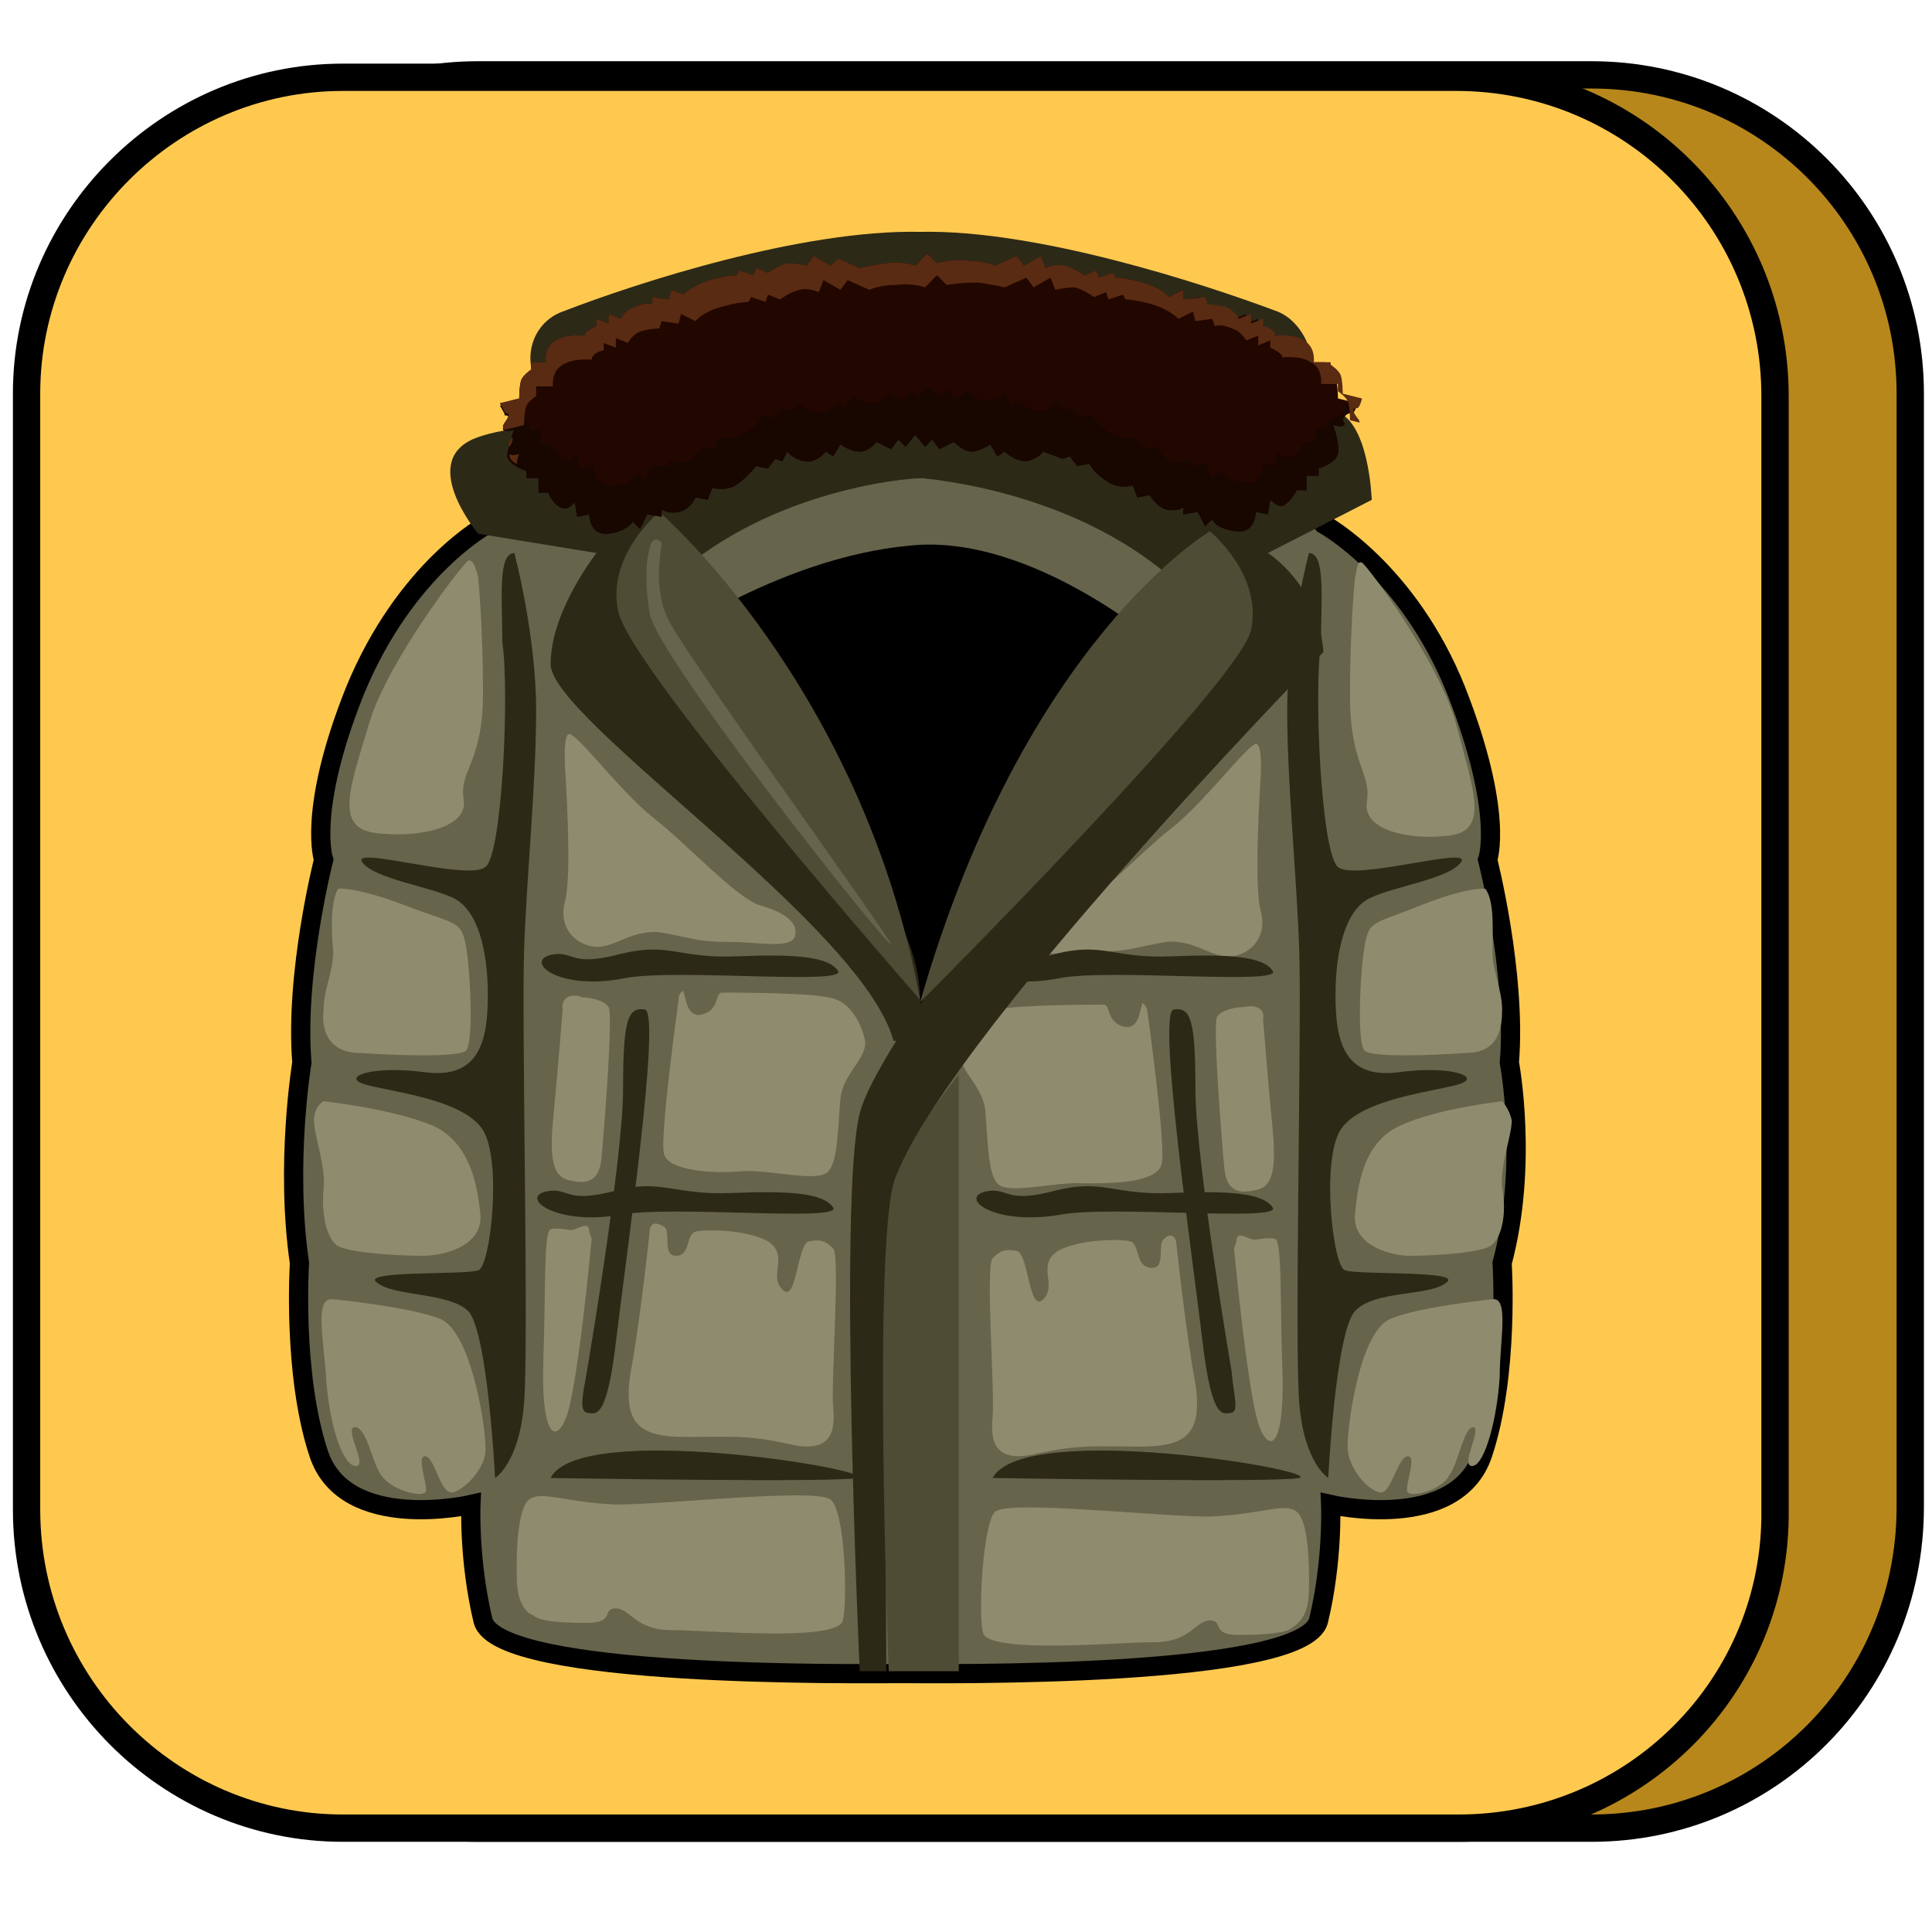 <?xml version="1.0" encoding="utf-8"?>
<!-- Generator: Adobe Illustrator 27.1.1, SVG Export Plug-In . SVG Version: 6.00 Build 0)  -->
<svg version="1.1" xmlns="http://www.w3.org/2000/svg" xmlns:xlink="http://www.w3.org/1999/xlink" x="0px" y="0px"
	 viewBox="0 0 80 80" style="enable-background:new 0 0 80 80;" xml:space="preserve">
<style type="text/css">
	.st0{fill:#B7871C;stroke:#000000;stroke-width:1.131;stroke-miterlimit:10;}
	.st1{fill:#FFC950;stroke:#000000;stroke-width:1.131;stroke-miterlimit:10;}
	.st2{fill:#66644B;stroke:#000000;stroke-width:0.795;stroke-miterlimit:10;}
	.st3{fill:#8F8B6F;}
	.st4{fill:#2D2917;}
	.st5{fill:#4F4C36;}
	.st6{fill:#220600;}
	.st7{fill:#180601;}
	.st8{fill:#592B12;}
	.st9{fill:#66644B;}
</style>
<g id="Слой_2">
	<path class="st0" d="M65.9,75.7H19.8c-7.3,0-13.2-5.9-13.2-13.2V16.3c0-7.3,5.9-13.2,13.2-13.2h46.1c7.3,0,13.2,5.9,13.2,13.2v46.1
		C79.1,69.8,73.2,75.7,65.9,75.7z"/>
</g>
<g id="Слой_2__x28_копия_x29_">
	<path class="st1" d="M60.4,75.7H14.2C7,75.7,1.1,69.8,1.1,62.5V16.3C1.1,9.1,7,3.2,14.2,3.2h46.1c7.3,0,13.2,5.9,13.2,13.2v46.1
		C73.6,69.8,67.7,75.7,60.4,75.7z"/>
</g>
<g id="Слой_3">
	<g>
		<path class="st2" d="M62.5,44c0.3-3.7-0.9-8.4-0.9-8.4s0.7-1.9-1.3-7c-2-5-5.5-6.9-5.5-6.9c-3.3-4.1-15-6.9-17.1-7.3v-0.1
			c0,0-0.1,0-0.2,0c-0.1,0-0.2,0-0.2,0v0.1c-2.1,0.5-13.8,3.2-17.1,7.3c0,0-3.4,1.8-5.5,6.9c-2,5-1.3,7-1.3,7s-1.2,4.7-0.9,8.4
			c0,0-0.7,4.2-0.1,8.3c0,0-0.3,4.6,0.8,7.9c1.1,3.3,6.3,2.1,6.3,2.1s-0.1,2.3,0.5,4.8c0.6,2.4,15.6,2.2,17.3,2.2
			c1.7,0,16.7,0.2,17.3-2.2c0.6-2.5,0.5-4.8,0.5-4.8s5.2,1.2,6.3-2.1c1.1-3.3,0.8-7.9,0.8-7.9C63.3,48.2,62.5,44,62.5,44z"/>
		<path class="st3" d="M52.2,32.2c0,0-0.3,4.4,0,5.5s-0.4,1.8-1.2,1.9c-0.8,0.1-1.5-0.7-2.7-0.6c-1.2,0.2-1.5,0.4-2.8,0.4
			c-1.3,0-2.6,0.3-2.8-0.2c-0.2-0.5,0.3-1,1.4-1.3c1-0.3,3-2.5,4.4-3.6c1.3-1,3.1-3.4,3.5-3.5C52.3,30.8,52.2,32.2,52.2,32.2z"/>
		<path class="st3" d="M52.3,42.2c0,0,0.2,2.5,0.4,4.6c0.2,2.1-0.2,2.4-0.8,2.5c-0.5,0.1-1.1,0.1-1.2-0.9c-0.1-1-0.5-6-0.3-6.3
			c0.2-0.3,0.8-0.4,1.1-0.4C51.9,41.6,52.4,41.7,52.3,42.2z"/>
		<path class="st3" d="M47.5,41.8c0,0,0.8,5.7,0.6,6.4C47.9,49,46,49,44.9,49c-1.1-0.1-3.2,0.5-3.6,0c-0.4-0.4-0.4-1.9-0.5-3
			c-0.1-1.1-1.2-1.7-1-2.5c0.2-0.8,0.7-1.6,1.5-1.7c0.9-0.2,4-0.2,4.4-0.2c0.3,0,0.1,0.7,0.8,0.9s0.7-0.8,0.8-0.9
			C47.2,41.5,47.4,41.5,47.5,41.8z"/>
		<path class="st3" d="M51.1,51.7c0,0,0.6,6.5,1.1,7.5c0.5,1.1,1,0.3,0.9-2.5c-0.1-2.7,0-5.3-0.3-5.4c-0.4-0.1-0.8,0.1-1,0
			c-0.3-0.1-0.6-0.3-0.6,0.1"/>
		<path class="st3" d="M48.7,51.4c0,0,0.4,3.8,0.8,5.9c0.3,2.1-0.4,2.6-2.3,2.6c-1.8,0-2.5-0.1-4.3,0.3c-1.7,0.4-1.9-0.5-1.8-1.5
			c0.1-1-0.3-6.3,0-6.6c0.3-0.3,0.5-0.4,1-0.3c0.5,0.1,0.5,2.6,1.1,2c0.6-0.6-0.3-1.4,0.6-2c0.9-0.5,2.6-0.5,3-0.4
			c0.4,0.1,0.2,1.1,0.9,1.1c0.6,0,0.2-1,0.5-1.2C48.4,51.1,48.6,51.1,48.7,51.4z"/>
		<path class="st3" d="M54.2,65.8c0,0,0.1-2.7-0.5-3.2c-0.5-0.4-1.4,0.1-3.6,0.2c-2.2,0-8.3-0.7-8.9-0.2c-0.5,0.5-0.7,4.2-0.5,5
			c0.2,0.9,5.6,0.4,7.1,0.4c1.5,0,1.7-0.9,2.3-0.9s0,0.6,1.2,0.6s2-0.1,2.2-0.3C53.8,67.2,54.2,66.9,54.2,65.8z"/>
		<path d="M27.7,26.4c0,0,4.7-3.3,9.9-3.8C42.8,22,48.4,27,48.4,27s-8,15.4-10,15.1C36.5,41.7,27.7,26.4,27.7,26.4z"/>
		<path class="st4" d="M21.3,22.9c0,0,0.9,3.4,0.9,6.5c0,3.1-0.4,6.9-0.5,10c-0.1,3.1,0.2,16.3,0,18.7c-0.2,2.5-1.2,3.1-1.2,3.1
			s-0.3-6-1.1-6.9c-0.8-0.8-3.1-0.6-3.8-1.2c-0.7-0.5,3.7-0.3,4.2-0.5c0.5-0.1,1-4.5,0.2-5.8c-0.8-1.3-3.9-1.6-4.9-1.9
			c-1-0.3,0.3-0.8,2.5-0.5c2.3,0.3,2.6-1.4,2.6-3.2s-0.4-3.5-1.4-4c-1-0.5-3.3-0.8-3.8-1.5c-0.5-0.7,4.4,0.8,5.1,0.2
			c0.7-0.5,1-7.3,0.7-9.3C20.8,24.8,20.6,22.9,21.3,22.9z"/>
		<path class="st4" d="M54.2,22.9c0,0-0.9,3.4-0.9,6.5c0,3.1,0.4,6.9,0.5,10c0.1,3.1-0.2,16.3,0,18.7c0.2,2.5,1.2,3.1,1.2,3.1
			s0.3-6,1.1-6.9s3.1-0.6,3.8-1.2c0.7-0.5-3.7-0.3-4.2-0.5c-0.5-0.1-1-4.5-0.2-5.8c0.8-1.3,3.9-1.6,4.9-1.9c1-0.3-0.3-0.8-2.5-0.5
			c-2.3,0.3-2.6-1.4-2.6-3.2s0.4-3.5,1.4-4c1-0.5,3.3-0.8,3.8-1.5c0.5-0.7-4.4,0.8-5.1,0.2s-1-7.3-0.7-9.3
			C54.7,24.8,54.9,22.9,54.2,22.9z"/>
		<path class="st4" d="M22.8,61.2c0,0,11.8,0.2,12.7,0C36.5,60.9,24,58.8,22.8,61.2z"/>
		<path class="st4" d="M41.1,61.2c0,0,11.8,0.2,12.7,0C54.8,60.9,42.4,58.8,41.1,61.2z"/>
		<path class="st4" d="M35.6,69.2c0,0-0.9-19.6,0-23.1c0.9-3.5,10.8-15.2,13-20c2.2-4.8,0.8-8,0.8-8s4.3-1.4,5.8-1.1
			c1.5,0.3,1.6,3.7,1.6,3.7l-4.3,2.2c0,0,2.1,1.3,2.3,4.1c0,0-17.6,18-17.9,22.7c-0.3,4.7-0.2,19.5-0.2,19.5L35.6,69.2z"/>
		<path class="st5" d="M39.7,44.5v24.7l-2.9,0c0,0-0.7-18.3,0.3-20.5C38,46.5,39.7,44.5,39.7,44.5z"/>
		<path class="st4" d="M38.1,41.5c0,0,0.2-4-4-6.8c-4.2-2.8-8.7-15.1-8.3-16.6c0,0-3.4-0.9-6,0c-2.6,0.9,0,4,0,4l4.9,0.8
			c0,0-1.9,2.4-1.9,4.6c0,2.3,12.9,10.8,14.2,15.6C37.1,43.1,38.3,43.2,38.1,41.5z"/>
		<path class="st4" d="M23.1,39.5c0.7,0,0.7,0.5,2.6,0c2-0.5,2.4,0.2,4.8,0.1c2.4-0.1,3.8,0,4.2,0.6c0.4,0.6-6.7-0.1-8.8,0.3
			C22.9,41.1,21.5,39.6,23.1,39.5z"/>
		<path class="st4" d="M22.9,49.3c0.7,0,0.7,0.5,2.6,0s2.4,0.2,4.8,0.1c2.4-0.1,3.8,0,4.2,0.6c0.4,0.6-6.7-0.1-8.8,0.3
			C22.8,50.8,21.3,49.4,22.9,49.3z"/>
		<path class="st4" d="M41.1,49.3c0.7,0,0.7,0.5,2.6,0c2-0.5,2.4,0.2,4.8,0.1c2.4-0.1,3.8,0,4.2,0.6c0.4,0.6-6.7-0.1-8.8,0.3
			C40.9,50.8,39.5,49.4,41.1,49.3z"/>
		<path class="st4" d="M41.1,39.5c0.7,0,0.7,0.5,2.6,0c2-0.5,2.4,0.2,4.8,0.1c2.4-0.1,3.8,0,4.2,0.6c0.4,0.6-6.7-0.1-8.8,0.3
			C40.9,41.1,39.5,39.6,41.1,39.5z"/>
		<path class="st4" d="M24.3,56.8c0,0,1.5-8.8,1.5-11.7c0-2.9,0.2-3.4,0.9-3.3c0.7,0.1-0.8,10.4-1.2,13.8c-0.4,3.4-0.9,2.9-1.2,2.9
			C24,58.4,24.1,57.9,24.3,56.8z"/>
		<path class="st4" d="M51,56.8c0,0-1.5-8.8-1.5-11.7c0-2.9-0.2-3.4-0.9-3.3c-0.7,0.1,0.8,10.4,1.2,13.8c0.4,3.4,0.9,2.9,1.2,2.9
			C51.3,58.4,51.1,57.9,51,56.8z"/>
		<path class="st4" d="M52.9,12.9c-3.2-1.2-10-3.4-14.8-3.3c-4.9-0.1-11.7,2.1-14.8,3.3c-1.1,0.4-1.6,1.6-1.2,2.7
			c1.5,3.6,5.5,8.6,5.5,8.6c3.9-3.8,9.7-4.4,10.6-4.4c0.9,0.1,6.6,0.7,10.6,4.4c0,0,3.9-5,5.5-8.6C54.5,14.6,53.9,13.3,52.9,12.9z"
			/>
		<path class="st5" d="M38.1,41.4c0,0-12.1-13.8-12.5-16.1c-0.5-2.3,1.7-4.1,1.7-4.1S35.7,28.4,38.1,41.4z"/>
		<path class="st6" d="M56,17.1c0.1,0,0.2-0.4,0.2-0.4l-0.8-0.2c0,0,0-0.6-0.1-0.8c-0.1-0.2-0.4-0.4-0.4-0.4V15h-0.7
			c0,0,0.1-0.6-0.4-0.9c-0.5-0.3-1.2-0.2-1.2-0.2c0-0.3-0.5-0.4-0.5-0.4v-0.3l-0.5,0.2v-0.4l-0.5,0.2c0,0-0.2-0.4-0.6-0.5
			c-0.4-0.1-0.7-0.1-0.7-0.1l-0.1-0.3L49,12.4L49,12l-0.6,0.3c0,0-0.3-0.4-1.1-0.6c-0.7-0.2-1.1-0.2-1.1-0.2l-0.1-0.2l-0.6,0.2
			l-0.1-0.3l-0.5,0.2c0,0-0.4-0.3-0.8-0.4c-0.4-0.1-0.8,0.1-0.8,0.1l-0.2-0.5L42.4,11l-0.3-0.4l-0.9,0.4c0,0-0.4-0.2-1.1-0.2
			c-0.7-0.1-1.3,0.1-1.3,0.1l-0.4-0.4l-0.5,0.5c0,0-0.5-0.2-1.2-0.1c-0.7,0.1-1.1,0.2-1.1,0.2l-0.9-0.4L34.4,11l-0.7-0.4L33.4,11
			c0,0-0.4-0.1-0.8-0.1c-0.4,0.1-0.8,0.4-0.8,0.4l-0.5-0.2l-0.1,0.3l-0.6-0.2l-0.1,0.2c0,0-0.4,0-1.1,0.2c-0.7,0.2-1.1,0.6-1.1,0.6
			L27.8,12l-0.1,0.4l-0.7-0.1L27,12.6c0,0-0.3-0.1-0.7,0.1c-0.4,0.1-0.6,0.5-0.6,0.5l-0.5-0.2v0.4l-0.5-0.2v0.3c0,0-0.5,0.2-0.5,0.4
			c0,0-0.7-0.1-1.2,0.2c-0.5,0.3-0.4,0.9-0.4,0.9H22v0.3c0,0-0.3,0.2-0.4,0.4c-0.1,0.2-0.1,0.8-0.1,0.8l-0.8,0.2
			c0,0,0.2,0.3,0.2,0.4c0.1,0,0.3,0,0,0.4s0.4,0.2,0.4,0.2S21,18.6,21,18.9c0.1,0.4,0.8,0.6,0.8,0.6l0,0.3h0.5v0.6h0.4
			c0,0,0.2,0.5,0.5,0.6c0.3,0.2,0.6-0.2,0.6-0.2l0.1,0.6l0.5-0.1c0,0,0,0.9,0.8,0.8c0.8-0.1,1-0.5,1-0.5l0.3,0.3l0.3-0.6l0.6,0.1
			v-0.3c0,0,0.3,0.2,0.7,0.1c0.5-0.1,0.7-0.6,0.7-0.6l0.5,0.1l0.2-0.5c0,0,0.6,0.2,1.1-0.2c0.5-0.4,0.7-0.7,0.7-0.7l0.5,0.1l0.3-0.4
			l0.3,0.1l0.2-0.4c0,0,0.2,0.3,0.7,0.4c0.5,0.1,0.9-0.4,0.9-0.4l0.3,0.2l0.3-0.5c0,0,0.4,0.3,0.8,0.3c0.4,0,0.7-0.4,0.7-0.4
			l0.6,0.3l0.3-0.4l0.3,0.3l0.4-0.5l0.4,0.5l0.3-0.3l0.3,0.4l0.6-0.3c0,0,0.4,0.4,0.7,0.4c0.4,0,0.8-0.3,0.8-0.3l0.3,0.5l0.3-0.2
			c0,0,0.4,0.4,0.9,0.4c0.5-0.1,0.7-0.4,0.7-0.4L44,19l0.3-0.1l0.3,0.4l0.5-0.1c0,0,0.2,0.4,0.7,0.7c0.5,0.4,1.1,0.2,1.1,0.2
			l0.2,0.5l0.5-0.1c0,0,0.3,0.5,0.7,0.6c0.5,0.1,0.7-0.1,0.7-0.1v0.3l0.6-0.1l0.3,0.6l0.3-0.3c0,0,0.1,0.4,1,0.5
			c0.8,0.1,0.8-0.8,0.8-0.8l0.5,0.1l0.1-0.6c0,0,0.4,0.4,0.6,0.2c0.3-0.2,0.5-0.6,0.5-0.6h0.4v-0.6h0.5l0-0.3c0,0,0.7-0.2,0.8-0.6
			c0.1-0.4-0.2-1.2-0.2-1.2s0.7,0.2,0.4-0.2C55.7,17.1,55.9,17.1,56,17.1z"/>
		<path class="st7" d="M56,17.1c0.1,0,0.2-0.4,0.2-0.4l-0.4-0.1c0,0.1,0,0.2,0,0.2c-0.1,0.4-0.8,0.6-0.8,0.6l0,0.3h-0.5v0.6H54
			c0,0-0.2,0.5-0.5,0.6c-0.3,0.2-0.6-0.2-0.6-0.2l-0.1,0.6l-0.5-0.1c0,0,0,0.9-0.8,0.8c-0.8-0.1-1-0.5-1-0.5l-0.3,0.3l-0.3-0.6
			l-0.6,0.1V19c0,0-0.3,0.2-0.7,0.1c-0.5-0.1-0.7-0.6-0.7-0.6l-0.5,0.1L47,18.1c0,0-0.6,0.2-1.1-0.2c-0.5-0.4-0.7-0.7-0.7-0.7
			l-0.5,0.1l-0.3-0.4L44,17l-0.2-0.4c0,0-0.2,0.3-0.7,0.4c-0.5,0.1-0.9-0.4-0.9-0.4l-0.3,0.2l-0.3-0.5c0,0-0.4,0.3-0.8,0.3
			c-0.4,0-0.7-0.4-0.7-0.4l-0.6,0.3l-0.3-0.4l-0.3,0.3L38.4,16L38,16.5l-0.3-0.3l-0.3,0.4l-0.6-0.3c0,0-0.4,0.4-0.7,0.4
			c-0.4,0-0.8-0.3-0.8-0.3l-0.3,0.5l-0.3-0.2c0,0-0.4,0.4-0.9,0.4c-0.5-0.1-0.7-0.4-0.7-0.4L32.7,17l-0.3-0.1l-0.3,0.4l-0.5-0.1
			c0,0-0.2,0.4-0.7,0.7c-0.5,0.4-1.1,0.2-1.1,0.2l-0.2,0.5l-0.5-0.1c0,0-0.3,0.5-0.7,0.6C28,19.2,27.7,19,27.7,19v0.3L27,19.3
			l-0.3,0.6l-0.3-0.3c0,0-0.1,0.4-1,0.5c-0.8,0.1-0.8-0.8-0.8-0.8L24,19.4l-0.1-0.6c0,0-0.4,0.4-0.6,0.2c-0.3-0.2-0.5-0.6-0.5-0.6
			h-0.4v-0.6h-0.5l0-0.3c0,0-0.7-0.2-0.8-0.6c0-0.1,0-0.1,0-0.2l-0.4,0.1c0,0,0.2,0.3,0.2,0.4c0.1,0,0.3,0,0,0.4s0.4,0.2,0.4,0.2
			S21,18.6,21,18.9c0.1,0.4,0.8,0.6,0.8,0.6l0,0.3h0.5v0.6h0.4c0,0,0.2,0.5,0.5,0.6c0.3,0.2,0.6-0.2,0.6-0.2l0.1,0.6l0.5-0.1
			c0,0,0,0.9,0.8,0.8c0.8-0.1,1-0.5,1-0.5l0.3,0.3l0.3-0.6l0.6,0.1v-0.3c0,0,0.3,0.2,0.7,0.1c0.5-0.1,0.7-0.6,0.7-0.6l0.5,0.1
			l0.2-0.5c0,0,0.6,0.2,1.1-0.2c0.5-0.4,0.7-0.7,0.7-0.7l0.5,0.1l0.3-0.4l0.3,0.1l0.2-0.4c0,0,0.2,0.3,0.7,0.4
			c0.5,0.1,0.9-0.4,0.9-0.4l0.3,0.2l0.3-0.5c0,0,0.4,0.3,0.8,0.3c0.4,0,0.7-0.4,0.7-0.4l0.6,0.3l0.3-0.4l0.3,0.3l0.4-0.5l0.4,0.5
			l0.3-0.3l0.3,0.4l0.6-0.3c0,0,0.4,0.4,0.7,0.4c0.4,0,0.8-0.3,0.8-0.3l0.3,0.5l0.3-0.2c0,0,0.4,0.4,0.9,0.4
			c0.5-0.1,0.7-0.4,0.7-0.4L44,19l0.3-0.1l0.3,0.4l0.5-0.1c0,0,0.2,0.4,0.7,0.7c0.5,0.4,1.1,0.2,1.1,0.2l0.2,0.5l0.5-0.1
			c0,0,0.3,0.5,0.7,0.6c0.5,0.1,0.7-0.1,0.7-0.1v0.3l0.6-0.1l0.3,0.6l0.3-0.3c0,0,0.1,0.4,1,0.5c0.8,0.1,0.8-0.8,0.8-0.8l0.5,0.1
			l0.1-0.6c0,0,0.4,0.4,0.6,0.2c0.3-0.2,0.5-0.6,0.5-0.6h0.4v-0.6h0.5l0-0.3c0,0,0.7-0.2,0.8-0.6c0.1-0.4-0.2-1.2-0.2-1.2
			s0.7,0.2,0.4-0.2C55.7,17.1,55.9,17.1,56,17.1z"/>
		<g>
			<path class="st8" d="M21.7,17.6c0,0,0-0.6,0.1-0.8c0.1-0.2,0.4-0.4,0.4-0.4V16h0.7c0,0-0.1-0.6,0.4-0.9c0.5-0.3,1.2-0.2,1.2-0.2
				c0-0.3,0.5-0.4,0.5-0.4v-0.3l0.5,0.2v-0.4l0.5,0.2c0,0,0.2-0.4,0.6-0.5c0.4-0.1,0.7-0.1,0.7-0.1l0.1-0.3l0.7,0.1l0.1-0.4l0.6,0.3
				c0,0,0.3-0.4,1.1-0.6c0.7-0.2,1.1-0.2,1.1-0.2l0.1-0.2l0.6,0.2l0.1-0.3l0.5,0.2c0,0,0.4-0.3,0.8-0.4s0.8,0.1,0.8,0.1l0.2-0.5
				l0.7,0.4l0.3-0.4l0.9,0.4c0,0,0.4-0.2,1.1-0.2c0.7-0.1,1.2,0.1,1.2,0.1l0.5-0.5l0.4,0.4c0,0,0.5-0.1,1.3-0.1
				c0.7,0.1,1.1,0.2,1.1,0.2l0.9-0.4l0.3,0.4l0.7-0.4l0.2,0.5c0,0,0.4-0.1,0.8-0.1c0.4,0.1,0.8,0.4,0.8,0.4l0.5-0.2l0.1,0.3l0.6-0.2
				l0.1,0.2c0,0,0.4,0,1.1,0.2c0.7,0.2,1.1,0.6,1.1,0.6l0.6-0.3l0.1,0.4l0.7-0.1l0.1,0.3c0,0,0.3-0.1,0.7,0.1
				c0.4,0.1,0.6,0.5,0.6,0.5l0.5-0.2v0.4l0.5-0.2v0.3c0,0,0.5,0.2,0.5,0.4c0,0,0.7-0.1,1.2,0.2c0.5,0.3,0.4,0.9,0.4,0.9h0.7v0.3
				c0,0,0.3,0.2,0.4,0.4c0.1,0.2,0.1,0.8,0.1,0.8l0.4,0.1c0,0,0-0.1-0.1-0.2c-0.3-0.4-0.1-0.4,0-0.4c0.1,0,0.2-0.4,0.2-0.4l-0.8-0.2
				c0,0,0-0.6-0.1-0.8c-0.1-0.2-0.4-0.4-0.4-0.4V15h-0.7c0,0,0.1-0.6-0.4-0.9c-0.5-0.3-1.2-0.2-1.2-0.2c0-0.3-0.5-0.4-0.5-0.4v-0.3
				l-0.5,0.2v-0.4l-0.5,0.2c0,0-0.2-0.4-0.6-0.5c-0.4-0.1-0.7-0.1-0.7-0.1l-0.1-0.3L49,12.4L49,12l-0.6,0.3c0,0-0.3-0.4-1.1-0.6
				c-0.7-0.2-1.1-0.2-1.1-0.2l-0.1-0.2l-0.6,0.2l-0.1-0.3l-0.5,0.2c0,0-0.4-0.3-0.8-0.4c-0.4-0.1-0.8,0.1-0.8,0.1l-0.2-0.5L42.4,11
				l-0.3-0.4l-0.9,0.4c0,0-0.4-0.2-1.1-0.2c-0.7-0.1-1.3,0.1-1.3,0.1l-0.4-0.4l-0.5,0.5c0,0-0.5-0.2-1.2-0.1
				c-0.7,0.1-1.1,0.2-1.1,0.2l-0.9-0.4L34.4,11l-0.7-0.4L33.4,11c0,0-0.4-0.1-0.8-0.1c-0.4,0.1-0.8,0.4-0.8,0.4l-0.5-0.2l-0.1,0.3
				l-0.6-0.2l-0.1,0.2c0,0-0.4,0-1.1,0.2c-0.7,0.2-1.1,0.6-1.1,0.6L27.8,12l-0.1,0.4l-0.7-0.1L27,12.6c0,0-0.3-0.1-0.7,0.1
				c-0.4,0.1-0.6,0.5-0.6,0.5l-0.5-0.2v0.4l-0.5-0.2v0.3c0,0-0.5,0.2-0.5,0.4c0,0-0.7-0.1-1.2,0.2c-0.5,0.3-0.4,0.9-0.4,0.9H22v0.3
				c0,0-0.3,0.2-0.4,0.4c-0.1,0.2-0.1,0.8-0.1,0.8l-0.8,0.2c0,0,0.2,0.3,0.2,0.4c0.1,0,0.3,0,0,0.4c-0.1,0.2-0.1,0.2,0,0.3
				L21.7,17.6z"/>
			<path class="st8" d="M21.5,18.8c0,0-0.3,0.1-0.4,0c0,0.1,0,0.1,0,0.1c0,0.1,0.2,0.3,0.3,0.3C21.4,19,21.5,18.8,21.5,18.8z"/>
			<path class="st8" d="M21.1,18.5c0.2-0.3,0.1-0.4,0.1-0.4C21.1,18.3,21,18.4,21.1,18.5C21,18.6,21,18.6,21.1,18.5z"/>
		</g>
		<path class="st5" d="M38.1,41.5c0,0,13.2-13.2,13.7-15.4c0.5-2.3-1.7-4.1-1.7-4.1S42.4,26.5,38.1,41.5z"/>
		<path class="st9" d="M26.9,22.7c0,0-0.3,0.9,0,2.7c0.3,1.8,9.9,13.9,10,13.7c0-0.2-8.6-12.1-9.2-13.4c-0.7-1.3-0.3-3-0.3-3.2
			C27.3,22.3,27,22.2,26.9,22.7z"/>
		<path class="st3" d="M19.8,23.9c0,0,0.2,2,0.2,4.8c0,2.9-1,3.2-0.8,4.4c0.2,1.2-1.9,1.6-3.6,1.4c-1.8-0.2-1.1-1.9-0.3-4.6
			c0.8-2.6,3.9-6.6,4.1-6.7C19.6,23.2,19.7,23.5,19.8,23.9z"/>
		<path class="st3" d="M14,36.8c0,0,0.7-0.1,2.8,0.7c2.1,0.8,2.3,0.6,2.5,1.7c0.2,1.2,0.3,4,0,4.3c-0.3,0.3-3,0.2-4.4,0.1
			c-1.4,0-1.6-1.1-1.5-1.8c0-0.8,0.4-1.6,0.4-2.4C13.7,38.5,13.7,37.3,14,36.8z"/>
		<path class="st3" d="M13.4,45.6c0,0,2.8,0.3,4.5,1c1.6,0.7,1.9,2.6,2,3.8c0,1.2-1.5,1.6-2.4,1.6c-0.9,0-2.9-0.1-3.5-0.4
			c-0.5-0.3-0.7-1.4-0.6-2.4c0.1-0.9-0.4-2.2-0.4-2.8C13,45.8,13.4,45.6,13.4,45.6z"/>
		<path class="st3" d="M13.8,53.8c0,0,3.1,0.3,4.4,0.8c1.3,0.5,1.9,4.4,1.9,5.3c0.1,0.9-1,1.9-1.4,1.9c-0.5,0-0.7-1.5-1.1-1.5
			s0.2,1.4,0,1.5c-0.2,0.2-1.4-0.1-1.8-0.7c-0.4-0.5-0.6-2-1.1-2c-0.5,0,0.6,1.7,0,1.6c-0.6-0.1-1.1-2-1.2-3.7
			C13.4,55.4,13,53.7,13.8,53.8z"/>
		<path class="st3" d="M56.1,24c0,0-0.2,2-0.2,4.8c0,2.9,0.9,3.2,0.7,4.4c-0.2,1.2,1.8,1.6,3.4,1.4c1.7-0.2,1-1.9,0.3-4.6
			c-0.7-2.6-3.7-6.6-3.9-6.7C56.2,23.2,56.2,23.5,56.1,24z"/>
		<path class="st3" d="M61.5,36.8c0,0-0.7-0.1-2.7,0.7c-2,0.8-2.1,0.6-2.3,1.7c-0.2,1.2-0.3,4,0,4.3c0.3,0.3,2.8,0.2,4.2,0.1
			c1.4,0,1.5-1.1,1.5-1.8c0-0.8-0.4-1.6-0.4-2.4C61.8,38.6,61.9,37.3,61.5,36.8z"/>
		<path class="st3" d="M62.2,45.6c0,0-2.7,0.3-4.2,1c-1.6,0.7-1.8,2.6-1.9,3.8c0,1.2,1.5,1.6,2.3,1.6c0.8,0,2.8-0.1,3.3-0.4
			s0.7-1.4,0.5-2.4c-0.1-0.9,0.4-2.2,0.4-2.8C62.5,45.9,62.2,45.6,62.2,45.6z"/>
		<path class="st3" d="M61.8,53.8c0,0-3,0.3-4.2,0.8c-1.3,0.5-1.8,4.4-1.8,5.3c0,0.9,0.9,1.9,1.4,1.9c0.4,0,0.7-1.5,1.1-1.5
			s-0.2,1.4,0,1.5c0.2,0.2,1.4-0.1,1.7-0.7c0.4-0.5,0.6-2,1-2c0.4,0-0.6,1.7,0,1.6c0.5-0.1,1-2,1.1-3.7
			C62.1,55.5,62.5,53.7,61.8,53.8z"/>
		<path class="st3" d="M23.4,31.8c0,0,0.3,4.4,0,5.5c-0.3,1.1,0.4,1.8,1.2,1.9c0.8,0.1,1.5-0.7,2.7-0.6c1.2,0.2,1.5,0.4,2.8,0.4
			c1.3,0,2.6,0.3,2.8-0.2c0.2-0.5-0.3-1-1.4-1.3c-1-0.3-3-2.5-4.4-3.6c-1.3-1-3.1-3.4-3.5-3.5C23.3,30.3,23.4,31.8,23.4,31.8z"/>
		<path class="st3" d="M23.3,41.8c0,0-0.2,2.5-0.4,4.6c-0.2,2.1,0.2,2.4,0.8,2.5c0.5,0.1,1.1,0.1,1.2-0.9c0.1-1,0.5-6,0.3-6.3
			c-0.2-0.3-0.8-0.4-1.1-0.4C23.7,41.1,23.2,41.3,23.3,41.8z"/>
		<path class="st3" d="M28.1,41.4c0,0-0.8,5.7-0.6,6.4c0.2,0.7,2.1,0.8,3.2,0.7c1.1-0.1,3.2,0.5,3.6,0c0.4-0.4,0.4-1.9,0.5-3
			c0.1-1.1,1.2-1.7,1-2.5c-0.2-0.8-0.7-1.6-1.5-1.7c-0.9-0.2-4-0.2-4.4-0.2c-0.3,0-0.1,0.7-0.8,0.9c-0.7,0.2-0.7-0.8-0.8-0.9
			C28.4,41,28.1,41,28.1,41.4z"/>
		<path class="st3" d="M24.5,51.3c0,0-0.6,6.5-1.1,7.5c-0.5,1.1-1,0.3-0.9-2.5c0.1-2.7,0-5.3,0.3-5.4c0.4-0.1,0.8,0.1,1,0
			c0.3-0.1,0.6-0.3,0.6,0.1"/>
		<path class="st3" d="M26.9,51c0,0-0.4,3.8-0.8,5.9c-0.3,2.1,0.4,2.6,2.3,2.6c1.8,0,2.5-0.1,4.3,0.3c1.7,0.4,1.9-0.5,1.8-1.5
			c-0.1-1,0.3-6.3,0-6.6s-0.5-0.4-1-0.3c-0.5,0.1-0.5,2.6-1.1,2c-0.6-0.6,0.3-1.4-0.6-2c-0.9-0.5-2.6-0.5-3-0.4
			C28.4,51.1,28.6,52,28,52c-0.6,0-0.2-1-0.5-1.2C27.2,50.6,26.9,50.6,26.9,51z"/>
		<path class="st3" d="M21.4,65.3c0,0-0.1-2.7,0.5-3.2c0.5-0.4,1.4,0.1,3.6,0.2c2.2,0,8.3-0.7,8.9-0.2s0.7,4.2,0.5,5
			c-0.2,0.9-5.6,0.4-7.1,0.4c-1.5,0-1.7-0.9-2.3-0.9c-0.6,0,0,0.6-1.2,0.6c-1.3,0-2-0.1-2.2-0.3C21.8,66.8,21.4,66.4,21.4,65.3z"/>
	</g>
</g>
</svg>

